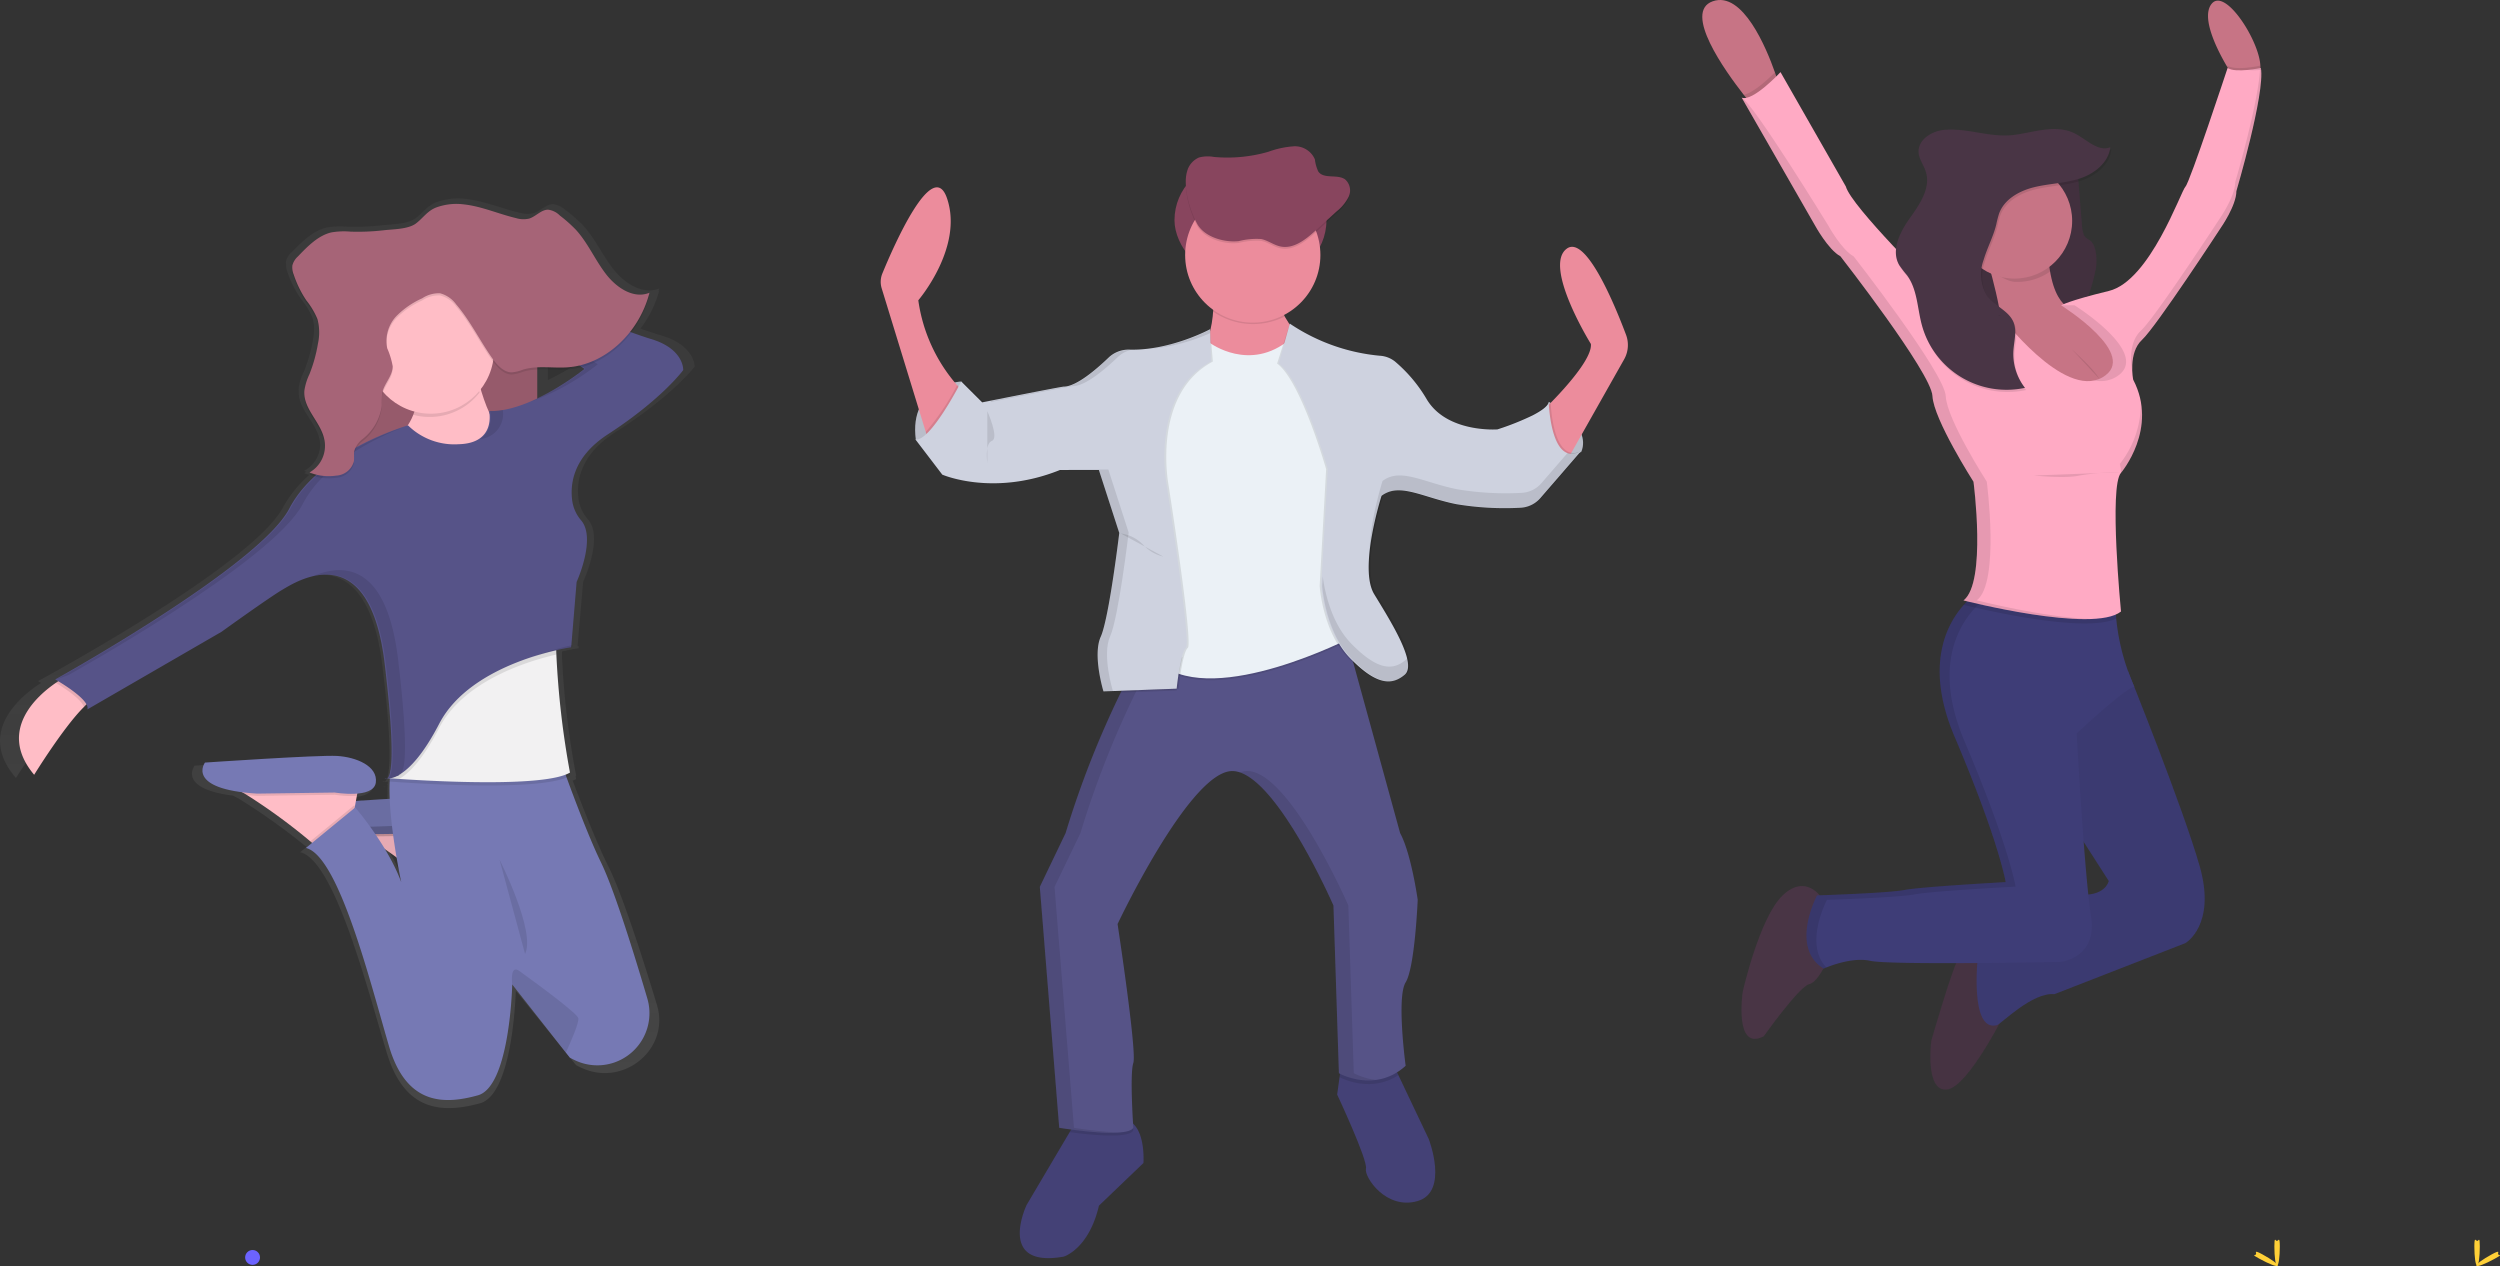 <svg xmlns="http://www.w3.org/2000/svg" xmlns:xlink="http://www.w3.org/1999/xlink" width="359.609" height="182.112" viewBox="0 0 359.609 182.112">
    <rect x="0" y="0" width="359.609" height="182.112" fill="#333333" stroke="none"/>
    <defs>
        <style>
            .cls-1{fill:#444176}.cls-2,.cls-4{opacity:.1}.cls-3{fill:#565387}.cls-5{fill:#ced2df}.cls-6{fill:#88455e}.cls-7{fill:#ec8c9c}.cls-8{fill:#ebf1f6}.cls-9{fill:url(#linear-gradient)}.cls-10{fill:url(#linear-gradient-2)}.cls-11{fill:#ffbdc6}.cls-12{fill:#7679b4}.cls-13{fill:#a66477}.cls-14{fill:#f2f1f2}.cls-15{fill:#565388}.cls-16{fill:#493545}.cls-17{opacity:.05}.cls-18{fill:#3e3d77}.cls-19{fill:#c77485}.cls-20{fill:#ffaac4}.cls-21{fill:#6c63ff}.cls-22{fill:#ffd037}
        </style>
        <linearGradient id="linear-gradient" x1=".495" x2=".495" y1="1.014" gradientUnits="objectBoundingBox">
            <stop offset="0" stop-color="gray" stop-opacity=".251"/>
            <stop offset=".54" stop-color="gray" stop-opacity=".122"/>
            <stop offset="1" stop-color="gray" stop-opacity=".102"/>
        </linearGradient>
        <linearGradient id="linear-gradient-2" x1=".5" x2=".5" y1="1" xlink:href="#linear-gradient"/>
    </defs>
    <g id="Group_108" data-name="Group 108" transform="translate(.02 -78.908)">
        <path id="Path_658" d="M517.268 615.049l-6.4 6.132c-1.465 6.269-5.066 7.331-5.066 7.331-9.728 1.732-5.332-7.444-5.332-7.444l6.171-10.441.76-1.289s4.4-1.332 7.331-.533a2.509 2.509 0 0 1 1 .541c1.838 1.593 1.536 5.703 1.536 5.703z" class="cls-1" data-name="Path 658" transform="translate(-352.812 -368.846)"/>
        <path id="Path_659" d="M627.585 607.865c-4.533 1.332-7.73-3.464-7.444-4.666S616 592.55 616 592.55l.345-2.492.321-2.308 7.444.533.7 1.473 4.365 9.188s2.944 7.589-1.59 8.921z" class="cls-1" data-name="Path 659" transform="translate(-423.679 -356.197)"/>
        <path id="Path_660" d="M526.926 610.356c-.7 1.2-6.386.6-9.156.219l.76-1.289s4.4-1.332 7.331-.533a2.508 2.508 0 0 1 1 .541l.065 1.062z" class="cls-2" data-name="Path 660" transform="translate(-363.935 -368.816)"/>
        <path id="Path_661" d="M625.342 589.736c-3.812 2.539-7.871.619-8.482.3l.321-2.308 7.444.533z" class="cls-2" data-name="Path 661" transform="translate(-424.202 -356.184)"/>
        <path id="Path_662" d="M559.456 478.74c-1.332 2.131 0 12 0 12-4.4 4-9.6 1.066-9.6 1.066l-.784-24.123s-8.663-19.86-14.794-19.327-16.26 21.992-16.26 21.992 2.8 18.391 2.265 19.982 0 9.329 0 9.329c-.932 1.6-10.661 0-10.661 0L506.83 465l3.714-7.734a137.107 137.107 0 0 1 7.934-20.217c1.077-2.261 1.8-3.64 1.8-3.64l7.092-1.477 23.018-4.772 8.271 30.106c1.6 2.931 2.531 9.6 2.531 9.6s-.402 9.743-1.734 11.874z" class="cls-3" data-name="Path 662" transform="translate(-357.282 -258.525)"/>
        <g id="Group_102" class="cls-4" data-name="Group 102" transform="translate(149.533 168.619)">
            <path id="Path_663" d="M596.671 524.684l-.784-24.123s-8.663-19.86-14.794-19.327a3.341 3.341 0 0 0-.8.18c5.979 1.986 13.466 19.147 13.466 19.147l.784 24.123a9.4 9.4 0 0 0 5.3.968 9.43 9.43 0 0 1-3.172-.968z" data-name="Path 663" transform="translate(-551.493 -460.026)"/>
            <path id="Path_664" d="M511.719 499.642l-2.8-34.654 3.73-7.746a137.11 137.11 0 0 1 7.934-20.217c1.077-2.261 1.8-3.64 1.8-3.64l7.092-1.477 21.012-4.368-.114-.419-23.03 4.788-7.091 1.477s-.721 1.379-1.8 3.64a136.925 136.925 0 0 0-7.934 20.217l-3.73 7.73 2.8 34.655a50.057 50.057 0 0 0 8.463.682 62.953 62.953 0 0 1-6.332-.668z" data-name="Path 664" transform="translate(-506.79 -427.12)"/>
        </g>
        <path id="Path_665" d="M467.7 338.21s-7.6.392-6.531 8.4l2.131.266 3.2-3.464 1.6-2.931v-.666z" class="cls-5" data-name="Path 665" transform="translate(-329.449 -204.426)"/>
        <path id="Path_666" d="M467.7 338.21s-7.6.392-6.531 8.4l2.131.266 3.2-3.464 1.6-2.931v-.666z" class="cls-2" data-name="Path 666" transform="translate(-329.449 -204.426)"/>
        <path id="Path_667" d="M693.108 345.69s6.269 3.33 4.666 7.2l-2 .784-2.664-1.465-.392-3.463.266-2.4z" class="cls-5" data-name="Path 667" transform="translate(-470.34 -208.975)"/>
        <path id="Path_668" d="M693.108 345.69s6.269 3.33 4.666 7.2l-2 .784-2.664-1.465-.392-3.463.266-2.4z" class="cls-2" data-name="Path 668" transform="translate(-470.34 -208.975)"/>
        <rect id="Rectangle_467" width="21.858" height="16.526" class="cls-6" data-name="Rectangle 467" rx="8.263" transform="translate(168.923 102.327)"/>
        <path id="Path_669" d="M459.959 295.991l-4.666 7.444-.392-1.324-6.339-20.656a3.177 3.177 0 0 1 .1-2.143c1.6-3.894 7.252-16.847 9.3-10.794 2.4 7.052-4.133 14.661-4.133 14.661a23.477 23.477 0 0 0 5.575 12.2c.343.404.555.612.555.612z" class="cls-7" data-name="Path 669" transform="translate(-321.757 -161.074)"/>
        <path id="Path_670" d="M691.16 312.467s7.33-6.931 7.052-9.728c0 0-6.931-11.194-3.464-13.713 2.743-2.006 6.907 8.1 8.522 12.4a4.192 4.192 0 0 1-.278 3.526l-8.761 15.511z" class="cls-7" data-name="Path 670" transform="translate(-469.392 -174.353)"/>
        <path id="Path_671" d="M565.13 299.916s1.332 8.529-2.531 11.73 11.064 3.181 11.064 3.181l5.337-4.932s-6.132-5.732-4.267-9.995z" class="cls-7" data-name="Path 671" transform="translate(-390.812 -181.125)"/>
        <path id="Path_672" d="M552.289 323.943s5.732 4.267 11.46-.533l9.329 19.327-.533 23.59s-19.327 9.995-27.324 3.867-1.332-9.329-1.332-9.329l-1.865-18.125 2-11.73s3.6-5.6 3.867-5.6 4.398-1.467 4.398-1.467z" class="cls-2" data-name="Path 672" transform="translate(-378.237 -195.424)"/>
        <path id="Path_673" d="M552.295 323.263s5.732 4.274 11.464-.533l9.329 19.327-.533 23.59s-19.327 9.995-27.324 3.867-1.332-9.329-1.332-9.329l-1.865-18.125 2-11.73s3.6-5.6 3.867-5.6 4.394-1.467 4.394-1.467z" class="cls-8" data-name="Path 673" transform="translate(-378.243 -195.011)"/>
        <path id="Path_674" d="M503.988 319a24.732 24.732 0 0 1-11.335 2.942 4.176 4.176 0 0 0-3.013 1.152c-1.681 1.614-4.623 4.169-6.445 4.169-.392 0-11.73 2.265-11.73 2.265l-3-3s-4.466 8.729-6.6 8.33l3.867 5.066s7.331 3.2 16.926-.666h5.6l2.931 9.062s-1.465 12.263-2.664 14.927.392 7.863.392 7.863l10.528-.392s.533-5.2 1.332-5.877-2.8-23.59-2.8-23.59-2.4-12.929 6.4-17.592z" class="cls-2" data-name="Path 674" transform="translate(-329.937 -192.742)"/>
        <path id="Path_675" d="M545.446 439.38a34.8 34.8 0 0 0-.827 4.807l-8.059.306c1.077-2.261 1.8-3.64 1.8-3.64z" class="cls-2" data-name="Path 675" transform="translate(-375.363 -265.957)"/>
        <path id="Path_676" d="M470.018 340.145l-4.666 7.444-.392-1.324a34.455 34.455 0 0 0 4.517-6.735 7.9 7.9 0 0 0 .541.615z" class="cls-2" data-name="Path 676" transform="translate(-331.816 -205.228)"/>
        <path id="Path_677" d="M503.556 319s-5.7 3.1-11.6 2.942a4.176 4.176 0 0 0-3.013 1.152c-1.681 1.614-4.623 4.169-6.445 4.169-.392 0-11.73 2.265-11.73 2.265l-3.009-3s-4.466 8.729-6.6 8.33l3.867 5.066s7.331 3.2 16.926-.666h5.6l2.931 9.058s-1.465 12.263-2.664 14.927.392 7.863.392 7.863l10.528-.392s.533-5.2 1.332-5.877-2.8-23.59-2.8-23.59-2.4-12.929 6.4-17.592z" class="cls-5" data-name="Path 677" transform="translate(-329.505 -192.742)"/>
        <path id="Path_678" d="M595.778 316.94a25.936 25.936 0 0 0 12.7 4.623 3.859 3.859 0 0 1 2.174.842 21.048 21.048 0 0 1 4.588 5.485c2.931 4.8 10.128 4.267 10.128 4.267s7-2.2 7.4-3.918c0 0 .2 9.4 4.6 7.131l-5.787 6.668a4.083 4.083 0 0 1-2.919 1.407 42.907 42.907 0 0 1-9.141-.505c-4.8-.932-8.263-3.2-10.794-1.2 0 0-3.33 10.394-1.066 14.128s6.269 9.995 4.4 11.6-4.133 1.465-7.863-2.4-4.133-10.394-4.133-10.394l.932-16.792s-3.6-12.663-7.052-15.194z" class="cls-2" data-name="Path 678" transform="translate(-410.262 -191.489)"/>
        <path id="Path_679" d="M638.695 335.4l-5.8 6.7a4.079 4.079 0 0 1-1.4 1.042 4.063 4.063 0 0 1-1.512.357 42.4 42.4 0 0 1-9.141-.505c-4.49-.874-7.812-2.911-10.3-1.536a3.645 3.645 0 0 0-.5.333s-3.33 10.394-1.066 14.128 6.269 9.995 4.4 11.6a4.312 4.312 0 0 1-1.042.678c-1.677.756-3.757.1-6.821-3.076-3.73-3.867-4.133-10.394-4.133-10.394l.932-16.792s-3.6-12.663-7.052-15.194l1.524-5.466a27.67 27.67 0 0 0 12.773 4.49 3.859 3.859 0 0 1 2.174.842 21.065 21.065 0 0 1 4.588 5.485c2.931 4.8 10.128 4.267 10.128 4.267a38.9 38.9 0 0 0 5.042-2.006 7.687 7.687 0 0 0 2.351-1.567 1.176 1.176 0 0 0 .255-.47s.205 9.351 4.6 7.084z" class="cls-2" data-name="Path 679" transform="translate(-411.065 -191.69)"/>
        <path id="Path_680" d="M638 335.341l-5.8 6.7a4.078 4.078 0 0 1-1.128.909 4.067 4.067 0 0 1-1.779.49 42.4 42.4 0 0 1-9.141-.505c-4.329-.842-7.577-2.77-10.026-1.669a3.626 3.626 0 0 0-.784.466s-3.33 10.394-1.066 14.128 6.269 9.995 4.4 11.6a4.623 4.623 0 0 1-.784.545c-1.724.952-3.855.392-7.088-2.942-3.73-3.867-4.133-10.394-4.133-10.394l.932-16.792s-3.6-12.663-7.052-15.194l1.6-5.732.192.133a27.669 27.669 0 0 0 12.773 4.49 3.859 3.859 0 0 1 2.174.842 21.064 21.064 0 0 1 4.588 5.485c2.931 4.8 10.128 4.267 10.128 4.267a38.9 38.9 0 0 0 5.042-2.006c1.211-.619 2.2-1.3 2.351-1.916v.337c.115 1.617.701 8.76 4.601 6.758z" class="cls-5" data-name="Path 680" transform="translate(-410.633 -191.495)"/>
        <path id="Path_681" d="M579.645 300.45h-9.795a23.967 23.967 0 0 1 .184 4.7 10.069 10.069 0 0 0 10.351.744c-.94-1.738-1.512-3.712-.74-5.444z" class="cls-2" data-name="Path 681" transform="translate(-395.61 -181.46)"/>
        <circle id="Ellipse_151" cx="9.728" cy="9.728" r="9.728" class="cls-7" data-name="Ellipse 151" transform="translate(170.455 105.861)"/>
        <path id="Path_682" d="M568.032 266.178a10.384 10.384 0 0 1 3.24-.3c.972.2 1.8.866 2.77 1.07 1.873.392 3.612-.987 5.027-2.272l3.056-2.782a6.237 6.237 0 0 0 1.724-2.108 2.115 2.115 0 0 0-.517-2.492c-1.117-.784-3.04 0-3.847-1.113a5.812 5.812 0 0 1-.5-1.775 3.119 3.119 0 0 0-3-1.869 13.277 13.277 0 0 0-3.675.784 21.158 21.158 0 0 1-7.836.748 5.007 5.007 0 0 0-2.143.074 3 3 0 0 0-1.74 2.065c-.6 2.131.427 5.567 1.461 7.475s3.915 2.75 5.98 2.495z" class="cls-2" data-name="Path 682" transform="translate(-389.871 -152.32)"/>
        <path id="Path_683" d="M568.032 265.5a10.385 10.385 0 0 1 3.24-.3c.972.2 1.8.866 2.77 1.07 1.873.392 3.612-.987 5.027-2.272l3.056-2.782a6.237 6.237 0 0 0 1.724-2.108 2.115 2.115 0 0 0-.517-2.492c-1.117-.784-3.04 0-3.847-1.113a5.812 5.812 0 0 1-.5-1.775 3.119 3.119 0 0 0-3-1.869 13.276 13.276 0 0 0-3.675.784 21.157 21.157 0 0 1-7.836.748 5.007 5.007 0 0 0-2.143.074 3 3 0 0 0-1.74 2.065c-.6 2.131.427 5.567 1.461 7.475s3.915 2.728 5.98 2.495z" class="cls-6" data-name="Path 683" transform="translate(-389.871 -151.907)"/>
        <path id="Path_684" d="M536.55 394a5.493 5.493 0 0 1 3.2 1.6 5.744 5.744 0 0 0 2.931 1.732" class="cls-2" data-name="Path 684" transform="translate(-375.357 -238.357)"/>
        <path id="Path_685" d="M487.442 349.09s1.74 3.883.666 4.275-.666 3.2-.666 3.2" class="cls-2" data-name="Path 685" transform="translate(-345.444 -211.043)"/>
        <g id="Group_103" class="cls-4" data-name="Group 103" transform="translate(142.476 126.321)">
            <path id="Path_686" d="M488.9 334.125s11.327-2.265 11.719-2.265c1.826 0 4.764-2.555 6.445-4.169a4.115 4.115 0 0 1 1.826-1.015h-.145a4.177 4.177 0 0 0-3.013 1.152c-1.681 1.614-4.623 4.169-6.445 4.169-.317 0-7.566 1.438-10.508 2.022z" data-name="Path 686" transform="translate(-488.78 -323.731)"/>
            <path id="Path_687" d="M555.932 319.658v-.5a28.283 28.283 0 0 1-8.682 2.778 26.831 26.831 0 0 0 8.682-2.278z" data-name="Path 687" transform="translate(-524.342 -319.16)"/>
            <path id="Path_688" d="M523.406 402.373s-1.6-5.2-.392-7.863 2.664-14.927 2.664-14.927l-2.923-9.062h-5.615l-.341.133h4.6l2.919 9.066s-1.465 12.263-2.664 14.927.392 7.863.392 7.863l10.528-.392v-.082z" data-name="Path 688" transform="translate(-505.822 -350.397)"/>
        </g>
        <g id="Group_104" class="cls-4" data-name="Group 104" transform="translate(190.17 143.854)">
            <path id="Path_689" d="M622.515 421.74a4.621 4.621 0 0 1-.784.545c-1.724.952-3.855.392-7.088-2.942-2.962-3.068-3.824-7.836-4.055-9.642l-.078 1.379s.392 6.531 4.133 10.394c3.232 3.346 5.364 3.894 7.088 2.942a4.621 4.621 0 0 0 .784-.545c.56-.482.592-1.387.3-2.515a1.234 1.234 0 0 1-.3.384z" data-name="Path 689" transform="translate(-610.51 -391.76)"/>
            <path id="Path_690" d="M656.409 364.1l-3.773 4.361a4.077 4.077 0 0 1-1.128.909 4.067 4.067 0 0 1-1.779.49 42.4 42.4 0 0 1-9.141-.505c-4.329-.842-7.577-2.77-10.026-1.669a3.623 3.623 0 0 0-.784.466s-2.151 6.715-1.822 11.288a44.075 44.075 0 0 1 1.822-9.156 3.624 3.624 0 0 1 .784-.466c2.453-1.1 5.7.827 10.026 1.669a42.893 42.893 0 0 0 9.141.505 4.067 4.067 0 0 0 1.779-.49 4.077 4.077 0 0 0 1.128-.9l5.8-6.7a2.284 2.284 0 0 1-2.029.192z" data-name="Path 690" transform="translate(-621.1 -363.91)"/>
        </g>
        <path id="Path_691" d="M265.74 486.89a.3.3 0 0 0 .357.047 1.214 1.214 0 0 1-.357-.047z" class="cls-9" data-name="Path 691" transform="translate(-210.65 -294.853)"/>
        <path id="Path_692" d="M220.118 290.669c-.705-.2-1.712-.537-2.923-.96a15.327 15.327 0 0 0 2.707-5.454l-.1.039c.035-.121.071-.239.1-.364-2.323.944-4.894-.654-6.531-2.707s-2.743-4.6-4.537-6.488a20.763 20.763 0 0 0-2.406-2.073 3.326 3.326 0 0 0-1.743-.854c-1.046-.031-1.865 1-2.872 1.3a3.918 3.918 0 0 1-2-.074c-2.6-.6-5.093-1.7-7.746-1.986a9.078 9.078 0 0 0-4.2.474c-1.332.505-1.939 1.512-3.017 2.319-1.175.866-3.471.846-4.839 1a34.675 34.675 0 0 1-5 .208 11.7 11.7 0 0 0-2.876.106c-1.986.435-3.581 2.014-5.07 3.526a2.613 2.613 0 0 0-.838 1.313 1.658 1.658 0 0 0 0 .435 2.825 2.825 0 0 0 .2 1.156 15.281 15.281 0 0 0 1.924 3.828 11.054 11.054 0 0 1 1.661 2.719 5.278 5.278 0 0 1 .255 1.567 11.4 11.4 0 0 1-.176 1.685 21.156 21.156 0 0 1-1.289 4.486 8.15 8.15 0 0 0-.752 2.351 3.747 3.747 0 0 0 0 .5c-.1 2.586 2.511 4.447 3.017 7.017a4.19 4.19 0 0 1 .074.646 4.378 4.378 0 0 1-2.316 3.793c.118.047.239.086.36.125a3.27 3.27 0 0 1-.36.2 7.32 7.32 0 0 0 .752.243 17.474 17.474 0 0 0-3.8 4.7c-4.533 8.439-35.234 24.969-35.234 24.969l.454.259-.368.239c-2.656 1.767-8.89 6.919-3.256 13.435 0 0 4.4-6.943 7.483-9.9.137-.133.274-.255.392-.368a.9.9 0 0 1 .118.713l20.185-11.343s7.174-5.023 9.176-6.155a16.514 16.514 0 0 1 4.549-1.959l-.235.1a9.214 9.214 0 0 1 2.316-.329c3.573.055 7.444 2.672 8.717 13.035 1.708 13.877.917 16.381.368 16.722a1.009 1.009 0 0 1-.2-.035.342.342 0 0 0 .055.039 1.05 1.05 0 0 1-.219-.039.314.314 0 0 0 .3.071.278.278 0 0 0 .223-.027 2.309 2.309 0 0 0 .27 0 2.88 2.88 0 0 1-.027.392c-.027 0-.161.074 0 .082a25.866 25.866 0 0 0 0 2.523c-1.775.1-3.55.2-5.093.3l.137-.733.063-.329c1.363-.11 2.656-.509 2.809-1.614.333-2.429-3-3.726-5.838-3.887s-19.848.972-19.848.972-2.551 3.3 5.54 4.31l.748.392a89.931 89.931 0 0 1 9.529 6.77l.286.227-.925.752c5 1.132 9.842 20.252 12.51 28.993s8.506 8.424 13.345 7.127c4.533-1.215 5.093-14.379 5.168-16.032v-.168l8.063 9.959.611.756q.353.184.7.345c6.1 2.9 12.847-2.664 10.931-9.011-1.939-6.4-4.948-15.86-6.954-19.86-1.681-3.35-3.851-8.913-5.168-12.4a4.187 4.187 0 0 0 .5-.239s-.031-.157-.082-.443l.082-.043a120.126 120.126 0 0 1-2.045-17.239v-.623c1.457-.333 2.382-.462 2.382-.462l.027-.313-.168.035.811-9.282s2.978-6.335.7-8.972a5.54 5.54 0 0 1-1.336-2.743c-.392-2.425 0-6.472 5.309-9.834 8.173-5.184 11.362-9.4 11.362-9.4s.121-3.038-4.882-4.511zm-16.232 6.441v-4.29c1.516-.074 3.064.1 4.588 0a11.61 11.61 0 0 0 2.214-.372l.368.255a40.353 40.353 0 0 1-7.17 4.408zm-23.175 67.248c.6.415 1.2.846 1.794 1.281.368 2.116.693 3.608.717 3.714a29.333 29.333 0 0 0-2.511-4.995z" class="cls-10" data-name="Path 692" transform="translate(-125.1 -163.533)"/>
        <path id="Path_693" d="M271.155 500.32l-.353 1.916-.27 1.465-.494 2.68-4.788 3.35s-.431-.368-1.144-.952a83.92 83.92 0 0 0-9.113-6.661 10.186 10.186 0 0 0-2.5-1.156z" class="cls-11" data-name="Path 693" transform="translate(-202.591 -303.021)"/>
        <path id="Path_694" d="M271.149 500.32l-.353 1.916a14.887 14.887 0 0 1-3.158-.161l-11.17.161a34.563 34.563 0 0 1-1.485-.121 10.187 10.187 0 0 0-2.5-1.156z" class="cls-2" data-name="Path 694" transform="translate(-202.585 -303.021)"/>
        <path id="Path_695" d="M261.623 495.784s5.587.956 5.9-1.438-2.872-3.655-5.579-3.836-18.994.964-18.994.964-2.872 3.828 7.5 4.466z" class="cls-12" data-name="Path 695" transform="translate(-196.569 -297.043)"/>
        <path id="Path_696" d="M271.155 500.32l-.353 1.916-.27 1.465-.494 2.68-4.788 3.35s-.431-.368-1.144-.952a83.92 83.92 0 0 0-9.113-6.661 10.186 10.186 0 0 0-2.5-1.156z" class="cls-2" data-name="Path 696" transform="translate(-202.591 -303.021)"/>
        <path id="Path_697" d="M271.149 500.32l-.353 1.916a14.887 14.887 0 0 1-3.158-.161l-11.17.161a34.563 34.563 0 0 1-1.485-.121 10.187 10.187 0 0 0-2.5-1.156z" class="cls-2" data-name="Path 697" transform="translate(-202.585 -303.021)"/>
        <path id="Path_698" d="M261.623 495.784s5.587.956 5.9-1.438-2.872-3.655-5.579-3.836-18.994.964-18.994.964-2.872 3.828 7.5 4.466z" class="cls-2" data-name="Path 698" transform="translate(-196.569 -297.043)"/>
        <path id="Rectangle_468" d="M0 0h29.201v34.627H0z" class="cls-13" data-name="Rectangle 468" transform="translate(48.057 120.064)"/>
        <path id="Rectangle_469" d="M0 0h29.201v34.627H0z" class="cls-2" data-name="Rectangle 469" transform="translate(48.057 120.064)"/>
        <path id="Path_699" d="M143.165 450.036a4.678 4.678 0 0 0-1.779 1.258c-2.95 2.915-7.158 9.752-7.158 9.752-5.391-6.418.576-11.491 3.134-13.235.619-.423 1.034-.65 1.034-.65z" class="cls-11" data-name="Path 699" transform="translate(-129.335 -270.689)"/>
        <path id="Path_700" d="M275.29 331.09s1.438 10.054 6.382 12.447-6.382 6.86-6.382 6.86l-15.48-5.744s8.776-2.872 7.021-11.331z" class="cls-11" data-name="Path 700" transform="translate(-207.043 -200.095)"/>
        <path id="Path_701" d="M228.025 485.45l-.353 1.916-.27 1.465-.494 2.68-4.788 3.35s-.431-.368-1.144-.952a83.921 83.921 0 0 0-9.113-6.661 10.186 10.186 0 0 0-2.5-1.156z" class="cls-11" data-name="Path 701" transform="translate(-176.36 -293.977)"/>
        <path id="Path_702" d="M228.019 485.45l-.353 1.916a14.887 14.887 0 0 1-3.158-.161l-11.17.161a34.563 34.563 0 0 1-1.485-.121 10.185 10.185 0 0 0-2.5-1.156z" class="cls-2" data-name="Path 702" transform="translate(-176.354 -293.977)"/>
        <path id="Path_703" d="M218.447 480.922s5.587.956 5.9-1.438-2.872-3.671-5.587-3.828-18.99.956-18.99.956-2.872 3.828 7.5 4.466z" class="cls-12" data-name="Path 703" transform="translate(-170.307 -288.012)"/>
        <path id="Path_704" d="M245.4 493.914l-.494 2.68-4.788 3.35s-.431-.368-1.144-.952l6.326-5.192z" class="cls-2" data-name="Path 704" transform="translate(-194.368 -299.056)"/>
        <path id="Path_705" d="M276.025 519.424q-.329-.161-.666-.341l-.584-.744-7.711-9.8v.172c-.051 1.626-.607 14.594-4.941 15.789-4.627 1.277-10.214 1.595-12.765-7.021s-7.182-27.445-11.969-28.562l7.1-5.826s4.7 5.485 6.621 10.767c-.071-.337-3.319-15.5-.639-18.183h23.3s3.589 10.242 6.065 15.319c1.92 3.941 4.8 13.258 6.661 19.562a7.494 7.494 0 0 1-10.472 8.868z" class="cls-12" data-name="Path 705" transform="translate(-193.408 -288.035)"/>
        <path id="Path_706" d="M293.98 448.332c-3.593 2.127-19.39 1.262-24.538.917l-1.4-.1c-.153 0 .023-.086.023-.086l.145-1.45 3.828-9.732L292.546 426a17.744 17.744 0 0 0-.521 5.364 125.022 125.022 0 0 0 1.955 16.968z" class="cls-2" data-name="Path 706" transform="translate(-212.013 -257.82)"/>
        <path id="Path_707" d="M293.718 447.135c-3.593 2.127-19.39 1.262-24.538.917l-1.4-.1h-.231l.255-.067 1.262-.333 2.711-10.853 20.507-11.887a17.745 17.745 0 0 0-.521 5.364 125.106 125.106 0 0 0 1.955 16.959z" class="cls-14" data-name="Path 707" transform="translate(-211.751 -257.096)"/>
        <path id="Path_708" d="M292.128 430.1c-4.169.96-13.345 3.785-16.871 10.579-2.351 4.537-4.31 6.484-5.708 7.3l-1.4-.1.023-.086 1.262-.333 2.711-10.853 20.507-11.887a17.747 17.747 0 0 0-.524 5.38z" class="cls-2" data-name="Path 708" transform="translate(-212.116 -257.041)"/>
        <path id="Path_709" d="M146.6 447.17l4.788 2.872a4.677 4.677 0 0 0-1.779 1.258c-.392-1.175-2.907-2.79-4.043-3.479a16.102 16.102 0 0 1 1.034-.651z" class="cls-2" data-name="Path 709" transform="translate(-137.562 -270.695)"/>
        <path id="Path_710" d="M265.477 484.273a.286.286 0 0 1-.337-.043 1.151 1.151 0 0 0 .337.043z" class="cls-2" data-name="Path 710" transform="translate(-210.285 -293.235)"/>
        <path id="Path_711" d="M203.438 323.363a9.492 9.492 0 0 1-7.342-2.711s-12.765 3.671-17.075 11.969S145.35 357.2 145.35 357.2s5.093 2.872 4.627 4.31l19.308-11.17s6.86-4.948 8.776-6.065 12.447-7.977 14.681 10.692 0 16.456 0 16.456 3.193 1.117 7.836-7.836 18.99-11.01 18.99-11.01l.784-9.4s2.848-6.237.666-8.839a5.524 5.524 0 0 1-1.277-2.7c-.364-2.39 0-6.375 5.093-9.685 7.836-5.093 10.853-9.254 10.853-9.254s.161-3.033-4.627-4.466-24.26-9.263-24.26-9.263l-.639 2.711 15.319 10.853s-7.66 6.222-13.713 6.065c-.019-.027 1.097 4.601-4.329 4.764z" class="cls-15" data-name="Path 711" transform="translate(-137.429 -180.56)"/>
        <path id="Path_712" d="M286.362 336.178a31.36 31.36 0 0 1-.882-3.918l-8.459 2.249a9.324 9.324 0 0 1-.192 4.878 9.1 9.1 0 0 0 9.532-3.213z" class="cls-2" data-name="Path 712" transform="translate(-217.395 -200.807)"/>
        <circle id="Ellipse_152" cx="9.098" cy="9.098" r="9.098" class="cls-11" data-name="Ellipse 152" transform="translate(52.845 120.22)"/>
        <path id="Path_713" d="M257.136 273.875c2.523.286 4.925 1.371 7.409 1.959a3.659 3.659 0 0 0 1.916.074c.964-.3 1.747-1.309 2.743-1.277a2.883 2.883 0 0 1 1.669.842 20.02 20.02 0 0 1 2.3 2.041c1.712 1.861 2.778 4.369 4.341 6.39s4.028 3.6 6.249 2.668c-1.508 5.877-6.461 10.371-11.813 10.735-2.135.145-4.31-.3-6.39.329a5.594 5.594 0 0 1-1.614.392c-1.175 0-2.147-1.093-2.891-2.155-1.74-2.5-3.134-5.336-5.093-7.613a4.164 4.164 0 0 0-2.323-1.606 4.3 4.3 0 0 0-2.57.721 12.2 12.2 0 0 0-3.761 2.609 5.216 5.216 0 0 0-1.269 4.588 11.2 11.2 0 0 1 .784 2.566c0 1.45-1.262 2.511-1.516 3.918a15.125 15.125 0 0 0-.063 1.787 7.288 7.288 0 0 1-2.7 4.737 3.407 3.407 0 0 0-1.234 1.712c-.1.5 0 1.027-.067 1.532a2.781 2.781 0 0 1-2.555 2.057 7.405 7.405 0 0 1-3.832-.455 4.4 4.4 0 0 0 2.143-4.7c-.494-2.59-3.1-4.447-2.876-7.088a8.2 8.2 0 0 1 .721-2.331 21.334 21.334 0 0 0 1.23-4.419 7.487 7.487 0 0 0-.074-3.526 11.132 11.132 0 0 0-1.591-2.68 15.208 15.208 0 0 1-1.841-3.773 2.645 2.645 0 0 1-.176-1.246 2.582 2.582 0 0 1 .784-1.293c1.426-1.493 2.954-3.048 4.85-3.479a10.878 10.878 0 0 1 2.743-.106 32.224 32.224 0 0 0 4.784-.2c1.309-.153 3.526-.133 4.631-.987 1.03-.784 1.614-1.783 2.888-2.284a8.451 8.451 0 0 1 4.064-.439z" class="cls-2" data-name="Path 713" transform="translate(-190.358 -165.248)"/>
        <path id="Path_714" d="M308.48 513.76s5.266 10.371 3.671 13.564" class="cls-2" data-name="Path 714" transform="translate(-236.645 -311.196)"/>
        <path id="Path_715" d="M320.781 566.022l-7.711-9.795v.172s-.447-3.166 1.023-2.1c3.217 2.327 8.365 6.143 8.475 6.8s-1.042 3.301-1.787 4.923z" class="cls-2" data-name="Path 715" transform="translate(-239.398 -335.719)"/>
        <g id="Group_105" class="cls-4" data-name="Group 105" transform="translate(8.082 118.383)">
            <path id="Path_716" d="M302.744 348.8s.65 2.7-1.454 4.043a3.614 3.614 0 0 0 3.283-4.173 10.209 10.209 0 0 1-1.83.129z" data-name="Path 716" transform="translate(-240.354 -329.17)"/>
            <path id="Path_717" d="M147.519 390.622s29.361-16.275 33.671-24.574c3.091-5.955 10.539-9.525 14.5-11.068-2.888.968-12.6 4.678-16.256 11.707-4.31 8.3-33.671 24.574-33.671 24.574z" data-name="Path 717" transform="translate(-145.76 -333.008)"/>
            <path id="Path_718" d="M308.243 317.264a34.969 34.969 0 0 0 9.771-5.434L302.7 300.977l.349-1.489-1.465-.588-.639 2.711 15.319 10.853a36.966 36.966 0 0 1-8.021 4.8z" data-name="Path 718" transform="translate(-240.141 -298.9)"/>
            <path id="Path_719" d="M319.83 436.8a37.959 37.959 0 0 1 6.006-1.516l.027-.31a40.644 40.644 0 0 0-6.033 1.826z" data-name="Path 719" transform="translate(-251.63 -381.658)"/>
            <path id="Path_720" d="M252.339 436.788h-.139a.286.286 0 0 1-.337-.043 1.174 1.174 0 0 0 .337.043c.525-.306 1.313-2.688-.337-16.479-1.763-14.724-8.682-13.568-12.471-11.875 3.871-1.066 9.2-.145 10.716 12.514 1.649 13.791.862 16.177.337 16.479a3.526 3.526 0 0 0 1.9-.639z" data-name="Path 720" transform="translate(-202.706 -364.932)"/>
            <path id="Path_721" d="M267.077 483.873a1.175 1.175 0 0 1-.337-.043.286.286 0 0 0 .337.043z" data-name="Path 721" transform="translate(-219.34 -411.375)"/>
        </g>
        <path id="Path_722" d="M257.136 273.085c2.523.286 4.925 1.371 7.409 1.959a3.66 3.66 0 0 0 1.916.074c.964-.3 1.747-1.309 2.743-1.277a2.883 2.883 0 0 1 1.669.842 20.026 20.026 0 0 1 2.3 2.041c1.712 1.861 2.778 4.369 4.341 6.39s4.028 3.6 6.249 2.668c-1.508 5.877-6.461 10.371-11.813 10.735-2.135.145-4.31-.3-6.39.329a5.593 5.593 0 0 1-1.614.392c-1.175 0-2.147-1.093-2.891-2.155-1.74-2.5-3.134-5.336-5.093-7.613a4.164 4.164 0 0 0-2.323-1.606 4.3 4.3 0 0 0-2.57.721 12.2 12.2 0 0 0-3.761 2.609 5.216 5.216 0 0 0-1.269 4.588 11.206 11.206 0 0 1 .784 2.566c0 1.45-1.262 2.511-1.516 3.918a15.122 15.122 0 0 0-.063 1.787 7.288 7.288 0 0 1-2.7 4.737 3.407 3.407 0 0 0-1.234 1.712c-.1.5 0 1.026-.067 1.532a2.781 2.781 0 0 1-2.555 2.057 7.405 7.405 0 0 1-3.832-.454 4.4 4.4 0 0 0 2.143-4.7c-.494-2.59-3.1-4.447-2.876-7.088a8.2 8.2 0 0 1 .721-2.331 21.333 21.333 0 0 0 1.23-4.419 7.488 7.488 0 0 0-.074-3.526 11.133 11.133 0 0 0-1.591-2.68 15.208 15.208 0 0 1-1.841-3.773 2.644 2.644 0 0 1-.176-1.246 2.582 2.582 0 0 1 .784-1.293c1.426-1.493 2.954-3.048 4.85-3.479a10.875 10.875 0 0 1 2.743-.106 32.216 32.216 0 0 0 4.784-.2c1.309-.153 3.526-.133 4.631-.987 1.03-.784 1.614-1.783 2.888-2.284a8.451 8.451 0 0 1 4.064-.44z" class="cls-13" data-name="Path 722" transform="translate(-190.358 -164.768)"/>
        <path id="Path_724" d="M775.946 525.114s-2.233-3.526-5.587-.317-5.744 13.881-5.744 13.881-1.277 8.62 3.032 6.382c0 0 5.093-7.182 6.543-7.5s3.032-4.31 3.032-4.31z" class="cls-16" data-name="Path 724" transform="translate(-513.96 -317.088)"/>
        <path id="Path_725" d="M842.059 548.534s-3.032-1.438-3.989-.317-4.149 12.287-4.149 12.287-.956 7.342 2.233 7.021 8.776-11.817 8.776-11.817z" class="cls-16" data-name="Path 725" transform="translate(-556.138 -331.892)"/>
        <path id="Path_726" d="M842.059 548.534s-3.032-1.438-3.989-.317-4.149 12.287-4.149 12.287-.956 7.342 2.233 7.021 8.776-11.817 8.776-11.817z" class="cls-17" data-name="Path 726" transform="translate(-556.138 -331.892)"/>
        <path id="Path_727" d="M862.916 464.121l6.86 10.692s-.478 2.394-4.627 1.916l-14.2 8.937s-1.234 10.88 2.711 9.893c.639-.161 5.093-4.788 8.3-4.467l18.834-7.342s4.466-2.555 2.073-11.01-10.308-28.061-10.308-28.061l-12.51 7z" class="cls-18" data-name="Path 727" transform="translate(-566.463 -269.181)"/>
        <path id="Path_728" d="M862.916 464.121l6.86 10.692s-.478 2.394-4.627 1.916l-14.2 8.937s-1.234 10.88 2.711 9.893c.639-.161 5.093-4.788 8.3-4.467l18.834-7.342s4.466-2.555 2.073-11.01-10.308-28.061-10.308-28.061l-12.51 7z" class="cls-17" data-name="Path 728" transform="translate(-566.463 -269.181)"/>
        <path id="Path_729" d="M829.233 462.049c.956 6.065-4.466 6.543-4.466 6.543s-24.417.478-27.289-.161-6.7 1.117-6.7 1.117c-4.948-3.033-.956-10.531-.956-10.531s10.214-.317 12.608-.784 14.52-1.128 14.52-1.128-.956-5.9-7.342-20.9c-4.337-10.187-1.175-16.181 1.32-18.975a10.507 10.507 0 0 1 2.19-1.928l19.629.956a25.457 25.457 0 0 0 .11 2.966 31.587 31.587 0 0 0 2.605 9.795c-1.117 0-8.3 6.7-8.3 6.7s1.111 20.269 2.071 26.33z" class="cls-18" data-name="Path 729" transform="translate(-528.47 -251.312)"/>
        <path id="Path_730" d="M791.254 459.674s10.214-.317 12.608-.784 14.52-1.117 14.52-1.117-.956-5.9-7.342-20.9c-4.337-10.187-1.175-16.181 1.32-18.975a10.511 10.511 0 0 1 2.19-1.928l18.187.885v-.568l-19.629-.956a10.51 10.51 0 0 0-2.19 1.928c-2.484 2.8-5.658 8.788-1.32 18.975 6.4 14.986 7.35 20.891 7.35 20.891s-12.146.639-14.52 1.117-12.608.784-12.608.784-3.988 7.5.956 10.547c0 0 .149-.071.392-.172-3.287-3.384.086-9.727.086-9.727z" class="cls-2" data-name="Path 730" transform="translate(-528.473 -251.33)"/>
        <path id="Rectangle_470" d="M0 0h9.893v25.052H0z" class="cls-16" data-name="Rectangle 470" transform="translate(282.09 105.418)"/>
        <path id="Rectangle_471" d="M0 0h9.893v25.052H0z" class="cls-2" data-name="Rectangle 471" transform="translate(282.09 105.418)"/>
        <path id="Path_731" d="M877.838 249.855c.341.094.725.106.956.576a3.526 3.526 0 0 1 .231 1.175l.623 7.742a4.31 4.31 0 0 0 .29 1.481c.263.525.7.588 1.038.925.686.682.885 2.39.7 3.781a24.837 24.837 0 0 1-1.034 3.84 36.167 36.167 0 0 1-1.634 5.348c-.748 1.52-2.108 2.351-2.985 1.074s-.76-3.855-.925-5.967c-.274-3.526-1.649-6.567-1.743-10.116-.078-2.872.693-5.552 1.175-8.275.345-1.869.364-4.137.866-5.818.416 1.997 1.215 3.897 2.442 4.234z" class="cls-16" data-name="Path 731" transform="translate(-580.198 -148.112)"/>
        <path id="Path_732" d="M877.838 249.855c.341.094.725.106.956.576a3.526 3.526 0 0 1 .231 1.175l.623 7.742a4.31 4.31 0 0 0 .29 1.481c.263.525.7.588 1.038.925.686.682.885 2.39.7 3.781a24.837 24.837 0 0 1-1.034 3.84 36.167 36.167 0 0 1-1.634 5.348c-.748 1.52-2.108 2.351-2.985 1.074s-.76-3.855-.925-5.967c-.274-3.526-1.649-6.567-1.743-10.116-.078-2.872.693-5.552 1.175-8.275.345-1.869.364-4.137.866-5.818.416 1.997 1.215 3.897 2.442 4.234z" class="cls-2" data-name="Path 732" transform="translate(-580.198 -148.112)"/>
        <path id="Path_733" d="M760.974 209.978l-3.828 3.193s-.454-.533-1.132-1.395c-2.66-3.4-8.776-11.918-4.455-13.443s7.738 6.786 8.945 10.218c.306.87.47 1.427.47 1.427z" class="cls-19" data-name="Path 733" transform="translate(-505.214 -119.24)"/>
        <path id="Path_734" d="M943 209.01c-1.595 2.394-3.828 0-3.828 0s-.286-.427-.69-1.117c-1.312-2.221-3.887-7.146-2.182-9.1 1.959-2.229 6.813 5.379 6.962 8.949a2.124 2.124 0 0 1-.262 1.268z" class="cls-19" data-name="Path 734" transform="translate(-618.145 -119.389)"/>
        <path id="Path_735" d="M854.08 287.273s3.193 10.214 2.233 13.243 6.864 6.555 6.864 6.555h8.937s3.193-6.543 2.394-8.459-7.66-3.35-7.66-3.35-3.989 0-3.828-10.692z" class="cls-19" data-name="Path 735" transform="translate(-568.48 -171.802)"/>
        <path id="Path_736" d="M770.22 226.126l-3.828 3.193s-.455-.533-1.132-1.395c1.391-.247 3.55-2.276 4.494-3.224.302.87.466 1.426.466 1.426z" class="cls-2" data-name="Path 736" transform="translate(-514.459 -135.389)"/>
        <path id="Path_737" d="M947.267 223.507c-1.595 2.394-3.828 0-3.828 0s-.286-.427-.69-1.117l.051-.161c1.034.74 4.251.11 4.729 0a2.123 2.123 0 0 1-.262 1.278z" class="cls-2" data-name="Path 737" transform="translate(-622.409 -133.886)"/>
        <path id="Path_738" d="M867.941 419.206c-4.937 2.253-20.977-1.759-21.941-2a10.508 10.508 0 0 1 2.19-1.928l19.629.956a25.462 25.462 0 0 0 .122 2.972z" class="cls-2" data-name="Path 738" transform="translate(-563.566 -251.3)"/>
        <path id="Path_739" d="M801.674 258.651s-3.828 1.277-9.254-3.671c0 0-12.146-11.969-12.929-14.841l-9.4-16.455s-3.989 4.31-5.587 3.671l10.531 18.352s1.916 3.526 3.671 4.466c0 0 13.086 16.757 13.243 20.107s5.9 12.322 5.9 12.322 1.916 14.52-1.438 17.075c0 0 18.669 4.788 22.658 1.595 0 0-1.755-18.023 0-19.946 0 0 5.426-6.382 1.755-13.4 0 0-.784-3.828 1.277-5.744s11.331-16.119 11.331-16.119 2.233-3.193 2.233-5.266c0 0 4.149-14.042 3.526-17.713 0 0-3.671.784-4.788 0 0 0-5.426 16.456-6.065 17.075s-5.093 13.564-11.009 15-6.86 2.073-6.86 2.073 11.487 7.182 5.9 10.371-14.695-8.952-14.695-8.952z" class="cls-20" data-name="Path 739" transform="translate(-513.997 -134.403)"/>
        <path id="Path_740" d="M863.658 290.7a30.478 30.478 0 0 1-.231-4.533l-8.937 2.711a12.05 12.05 0 0 1 .56 1.834c1.023.451 2.4 1.516 3.589 1.516a8.138 8.138 0 0 0 5.019-1.528z" class="cls-2" data-name="Path 740" transform="translate(-568.729 -172.775)"/>
        <circle id="Ellipse_153" cx="8.298" cy="8.298" r="8.298" class="cls-19" data-name="Ellipse 153" transform="translate(281.451 102.386)"/>
        <path id="Path_741" d="M828.56 246.446c-1.826.141-3.863 1.4-3.761 3.232.055 1.007.744 1.857 1.046 2.821.725 2.331-.889 4.67-2.308 6.661s-2.743 4.627-1.528 6.735a16.6 16.6 0 0 0 1.12 1.461c1.5 2.026 1.481 4.76 2.147 7.193a12.62 12.62 0 0 0 14.826 9.011 7.891 7.891 0 0 1-1.665-5.336c.09-1.395.541-2.852 0-4.141-.7-1.657-2.742-2.312-3.8-3.761a6.011 6.011 0 0 1-.474-5.187c.509-1.728 1.391-3.33 1.814-5.093a15.344 15.344 0 0 1 .392-1.524c.737-2.092 2.938-3.307 5.093-3.828s4.419-.552 6.523-1.238 4.149-2.292 4.392-4.5c-1.771.709-3.413-1.14-5.121-1.99-2.813-1.395-6.022-.082-8.921.239-3.298.369-6.435-1.001-9.775-.755z" class="cls-2" data-name="Path 741" transform="translate(-548.685 -148.546)"/>
        <path id="Path_742" d="M828.151 245.636c-1.826.141-3.863 1.4-3.761 3.232.055 1.007.744 1.857 1.046 2.821.725 2.331-.889 4.67-2.308 6.661s-2.743 4.627-1.528 6.735a16.605 16.605 0 0 0 1.121 1.461c1.5 2.026 1.481 4.76 2.147 7.193a12.62 12.62 0 0 0 14.826 9.011 7.89 7.89 0 0 1-1.665-5.336c.09-1.395.541-2.852 0-4.141-.7-1.657-2.743-2.312-3.8-3.761a6.011 6.011 0 0 1-.474-5.187c.509-1.728 1.391-3.33 1.814-5.093a15.329 15.329 0 0 1 .392-1.524c.737-2.092 2.938-3.307 5.093-3.828s4.419-.552 6.523-1.238 4.149-2.292 4.392-4.5c-1.771.709-3.413-1.14-5.121-1.99-2.813-1.395-6.022-.082-8.921.239-3.292.365-6.415-1.018-9.776-.755z" class="cls-16" data-name="Path 742" transform="translate(-548.435 -148.054)"/>
        <path id="Path_743" d="M885.65 326.3s3.322 2.966 3.977 4.275" class="cls-2" data-name="Path 743" transform="translate(-587.681 -197.182)"/>
        <path id="Path_744" d="M884.428 371.51a35.733 35.733 0 0 0-6.065.478c-1.916.478-6.543 0-6.543 0" class="cls-2" data-name="Path 744" transform="translate(-579.269 -224.679)"/>
        <g id="Group_106" class="cls-4" data-name="Group 106" transform="translate(250.499 88.665)">
            <path id="Path_745" d="M887.684 320.581a3.989 3.989 0 0 1-1.148.439 4.388 4.388 0 0 0 3.064-.439c5.587-3.193-5.9-10.371-5.9-10.371h-1.92s11.491 7.182 5.904 10.371z" data-name="Path 745" transform="translate(-835.826 -276.061)"/>
            <path id="Path_746" d="M952.046 223.34a1.675 1.675 0 0 0-.039-.29 18.754 18.754 0 0 1-1.986.3 8.8 8.8 0 0 0 2.025-.01z" data-name="Path 746" transform="translate(-877.33 -223.05)"/>
            <path id="Path_747" d="M798.318 306.337c3.35-2.555 1.438-17.075 1.438-17.075s-5.744-8.937-5.9-12.287-13.243-20.107-13.243-20.107c-1.755-.956-3.671-4.466-3.671-4.466s-10.853-17.713-12.447-18.352l10.526 18.35s1.916 3.526 3.671 4.466c0 0 13.086 16.757 13.243 20.107s5.9 12.3 5.9 12.3 1.916 14.52-1.438 17.075c0 0 11.476 2.942 18.356 2.676-6.895-.243-16.435-2.687-16.435-2.687z" data-name="Path 747" transform="translate(-764.49 -229.74)"/>
            <path id="Path_748" d="M858.957 314l-.094-.121a2.526 2.526 0 0 1-.333.074c.149.021.29.037.427.047z" data-name="Path 748" transform="translate(-821.685 -278.293)"/>
        </g>
        <g id="Group_107" class="cls-4" data-name="Group 107" transform="translate(304.912 88.645)">
            <path id="Path_749" d="M926.124 223l-.1.02c-.168 4.9-3.569 16.416-3.569 16.416 0 2.073-2.233 5.266-2.233 5.266s-9.254 14.2-11.331 16.119-1.277 5.744-1.277 5.744l.02.039a5.794 5.794 0 0 1 1.414-4.51c2.073-1.916 11.331-16.119 11.331-16.119s2.233-3.193 2.233-5.266c.001.024 4.15-14.018 3.512-17.709z" data-name="Path 749" transform="translate(-905.86 -223)"/>
            <path id="Path_750" d="M903.37 354.48c.239 1.356.078-.078.161 1.277 0 0 3.918-4.6 2.848-10.277a13.971 13.971 0 0 1-3.009 9z" data-name="Path 750" transform="translate(-903.37 -297.493)"/>
        </g>
        <circle id="Ellipse_155" cx="1.07" cy="1.07" r="1.07" class="cls-21" data-name="Ellipse 155" transform="translate(35.241 258.713)"/>
        <path id="Path_809" d="M1034.294 654.249c0 1.512-.168 2.743-.392 2.743s-.392-1.226-.392-2.743.212-.784.419-.784.365-.725.365.784z" class="cls-22" data-name="Path 809" transform="translate(-677.61 -396.057)"/>
        <path id="Path_810" d="M1036.842 658.744c-1.328.725-2.484 1.175-2.582.976s.893-.921 2.221-1.642.8-.2.905 0 .78-.059-.544.666z" class="cls-22" data-name="Path 810" transform="translate(-678.061 -398.746)"/>
        <path id="Path_813" d="M960.09 654.249c0 1.512.168 2.743.392 2.743s.392-1.226.392-2.743-.212-.784-.419-.784-.365-.725-.365.784z" class="cls-22" data-name="Path 813" transform="translate(-632.956 -396.057)"/>
        <path id="Path_814" d="M953.483 658.744c1.328.725 2.484 1.175 2.582.976s-.893-.921-2.221-1.642-.8-.2-.905 0-.784-.059.544.666z" class="cls-22" data-name="Path 814" transform="translate(-628.445 -398.746)"/>
    </g>
</svg>
